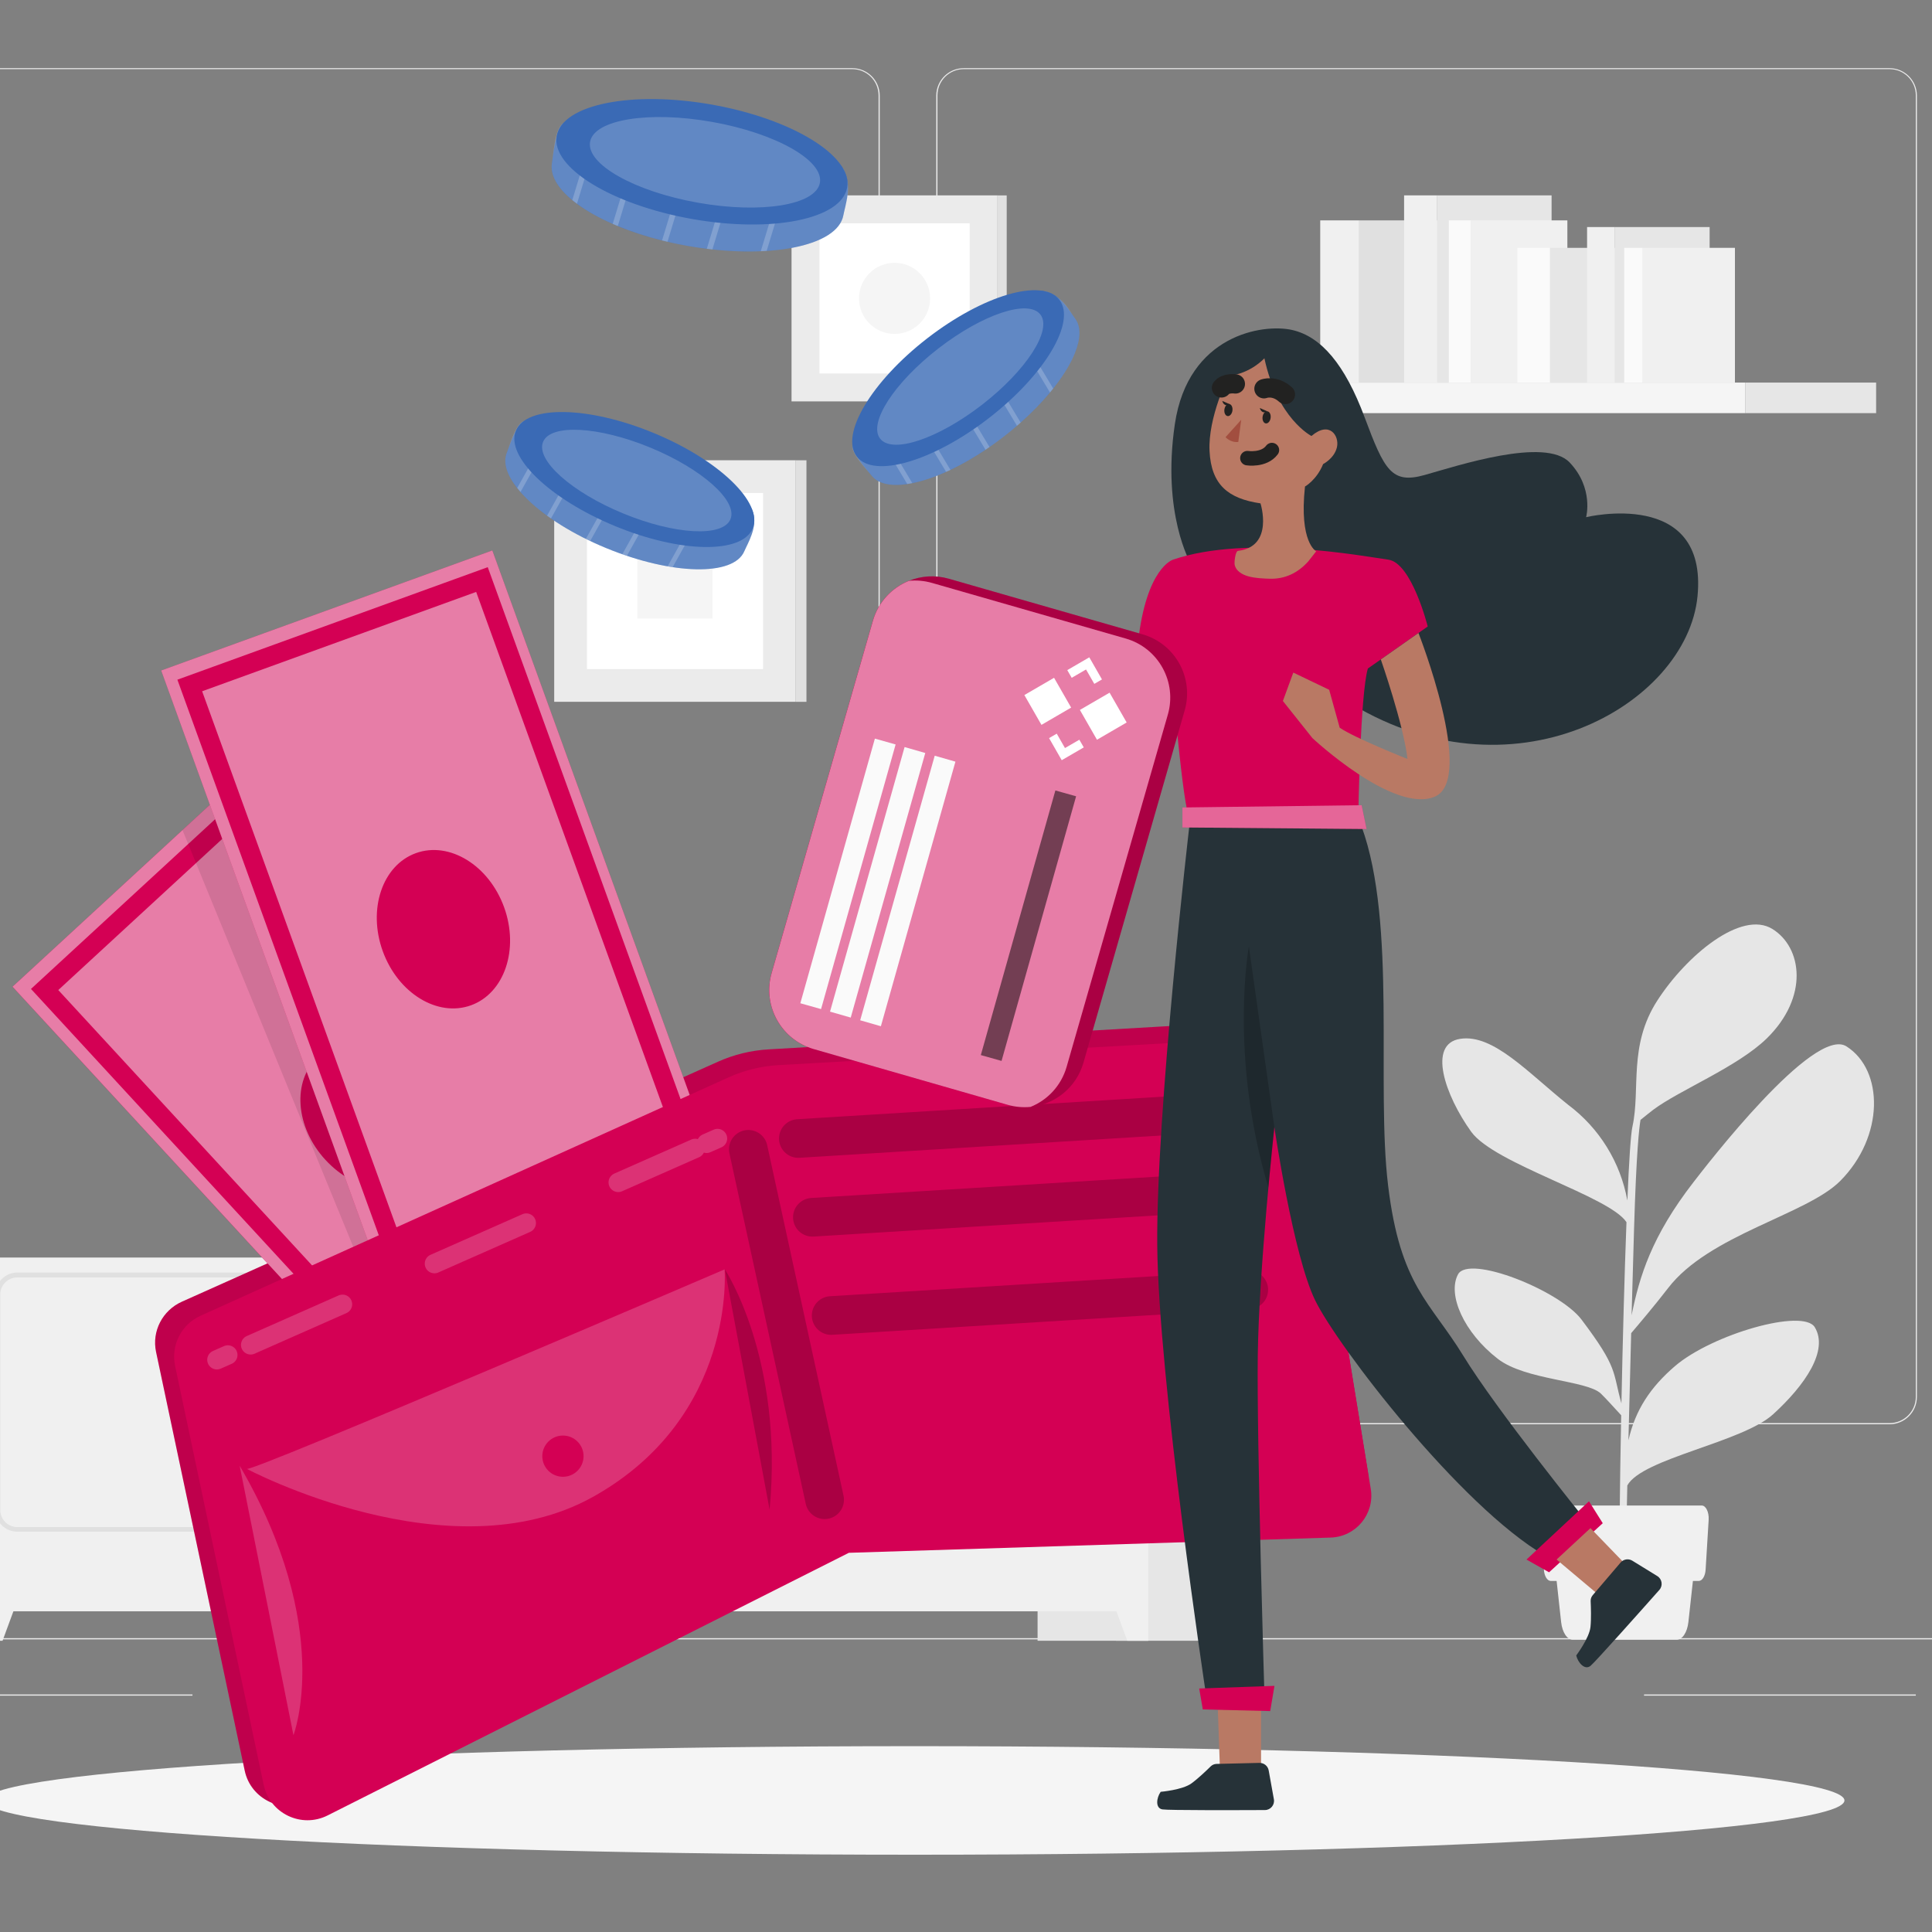 <svg width="100" height="100" viewBox="0 0 100 100" fill="none" xmlns="http://www.w3.org/2000/svg">
<rect x="0" y="0" width="100" height="100" fill="#808080" stroke="none"/>
<g clip-path="url(#clip0_234_26052)">
<path d="M109.395 84.791H-14.707V84.853H109.395V84.791Z" fill="#EBEBEB"/>
<path d="M28.287 86.374H22.533V86.437H28.287V86.374Z" fill="#EBEBEB"/>
<path d="M99.161 87.705H85.096V87.767H99.161V87.705Z" fill="#EBEBEB"/>
<path d="M9.962 87.705H-4.104V87.767H9.962V87.705Z" fill="#EBEBEB"/>
<path d="M44.118 73.721H-3.808C-4.59 73.72 -5.223 73.086 -5.223 72.304V4.934C-5.216 4.157 -4.585 3.531 -3.808 3.529H44.118C44.9 3.529 45.535 4.164 45.535 4.947V72.304C45.535 73.087 44.9 73.721 44.118 73.721ZM-3.808 3.579C-4.555 3.58 -5.161 4.187 -5.161 4.934V72.304C-5.161 73.052 -4.555 73.658 -3.808 73.659H44.118C44.866 73.658 45.471 73.052 45.473 72.304V4.934C45.471 4.186 44.866 3.58 44.118 3.579H-3.808Z" fill="#EBEBEB"/>
<path d="M97.806 73.721H49.878C49.096 73.72 48.462 73.086 48.461 72.304V4.934C48.469 4.157 49.101 3.531 49.878 3.529H97.806C98.582 3.532 99.212 4.158 99.219 4.934V72.304C99.219 73.085 98.587 73.719 97.806 73.721ZM49.878 3.579C49.13 3.58 48.525 4.186 48.523 4.934V72.304C48.524 73.052 49.13 73.658 49.878 73.659H97.806C98.554 73.658 99.16 73.052 99.162 72.304V4.934C99.16 4.186 98.554 3.58 97.806 3.579H49.878Z" fill="#EBEBEB"/>
<path d="M63.494 65.09H57.763V84.925H63.494V65.09Z" fill="#E6E6E6"/>
<path d="M59.436 65.09H53.705V84.925H59.436V65.09Z" fill="#E6E6E6"/>
<path d="M58.349 84.925H59.437V81.828H57.206L58.349 84.925Z" fill="#F0F0F0"/>
<path d="M30.628 65.09H24.896V84.925H30.628V65.09Z" fill="#E6E6E6"/>
<path d="M59.436 65.09H29.678V83.401H59.436V65.09Z" fill="#F0F0F0"/>
<path d="M57.584 79.281H45.929C45.303 79.28 44.796 78.773 44.795 78.148V67.001C44.796 66.376 45.303 65.869 45.929 65.867H57.582C58.208 65.868 58.714 66.375 58.716 67.001V78.148C58.714 78.772 58.209 79.279 57.584 79.281ZM45.929 66.121C45.442 66.121 45.047 66.514 45.046 67.001V78.148C45.041 78.635 45.432 79.035 45.919 79.04C45.922 79.04 45.925 79.04 45.929 79.04H57.582C58.069 79.044 58.468 78.652 58.472 78.165C58.472 78.159 58.472 78.153 58.472 78.148V67.001C58.471 66.514 58.076 66.121 57.589 66.121H45.929V66.121Z" fill="#E0E0E0"/>
<path d="M43.183 79.281H31.53C30.905 79.28 30.398 78.773 30.396 78.148V67.001C30.398 66.376 30.905 65.869 31.53 65.867H43.183C43.81 65.867 44.317 66.375 44.317 67.001V78.148C44.317 78.774 43.81 79.281 43.183 79.281ZM31.53 66.121C31.044 66.121 30.65 66.515 30.65 67.001V78.148C30.65 78.634 31.044 79.028 31.53 79.028H43.184C43.67 79.028 44.065 78.634 44.066 78.148V67.001C44.065 66.514 43.67 66.121 43.184 66.121H31.53Z" fill="#E0E0E0"/>
<path d="M42.102 69.391C41.498 69.393 41.006 68.903 41.005 68.299C41.004 67.694 41.493 67.202 42.097 67.201C42.702 67.2 43.194 67.689 43.195 68.294C43.195 68.296 43.195 68.297 43.195 68.299C43.194 68.902 42.705 69.39 42.102 69.391Z" fill="#FAFAFA"/>
<path d="M47.011 69.391C46.407 69.395 45.913 68.908 45.909 68.303C45.905 67.699 46.392 67.205 46.997 67.201C47.602 67.197 48.095 67.684 48.099 68.289C48.099 68.295 48.099 68.3 48.099 68.306C48.095 68.905 47.61 69.389 47.011 69.391Z" fill="#FAFAFA"/>
<path d="M30.766 84.925H29.678V81.828H31.909L30.766 84.925Z" fill="#F0F0F0"/>
<path d="M28.803 65.09H23.071V84.925H28.803V65.09Z" fill="#E6E6E6"/>
<path d="M27.715 84.925H28.802V81.828H26.571L27.715 84.925Z" fill="#F0F0F0"/>
<path d="M28.803 65.09H-0.956V83.401H28.803V65.09Z" fill="#F0F0F0"/>
<path d="M26.95 79.281H15.294C14.668 79.281 14.159 78.774 14.158 78.148V67.001C14.159 66.374 14.668 65.867 15.294 65.867H26.947C27.573 65.868 28.08 66.375 28.081 67.001V78.148C28.079 78.772 27.574 79.279 26.95 79.281ZM15.294 66.121C14.807 66.121 14.412 66.514 14.411 67.001V78.148C14.406 78.635 14.797 79.035 15.284 79.04C15.287 79.04 15.291 79.04 15.294 79.04H26.947C27.435 79.044 27.833 78.652 27.837 78.165C27.837 78.159 27.837 78.153 27.837 78.148V67.001C27.836 66.516 27.443 66.122 26.957 66.121H15.294V66.121Z" fill="#E0E0E0"/>
<path d="M12.55 79.281H0.896C0.27 79.281 -0.237 78.774 -0.237 78.148V67.001C-0.237 66.375 0.27 65.867 0.896 65.867H12.55C13.175 65.868 13.682 66.375 13.683 67.001V78.148C13.682 78.773 13.175 79.28 12.55 79.281ZM0.896 66.121C0.41 66.121 0.015 66.514 0.014 67.001V78.148C0.008 78.635 0.399 79.035 0.887 79.04C0.89 79.04 0.893 79.04 0.896 79.04H12.55C13.036 79.04 13.431 78.646 13.432 78.16V67.001C13.431 66.514 13.036 66.121 12.55 66.121H0.896V66.121Z" fill="#E0E0E0"/>
<path d="M11.469 69.391C10.864 69.393 10.373 68.903 10.371 68.299C10.37 67.694 10.859 67.202 11.464 67.201C12.069 67.2 12.56 67.689 12.561 68.294C12.561 68.296 12.561 68.297 12.561 68.299C12.561 68.902 12.072 69.391 11.469 69.391Z" fill="#FAFAFA"/>
<path d="M16.378 69.391C15.773 69.395 15.279 68.908 15.275 68.303C15.271 67.699 15.758 67.205 16.363 67.201C16.968 67.197 17.462 67.684 17.466 68.289C17.466 68.295 17.466 68.3 17.466 68.306C17.462 68.905 16.976 69.389 16.378 69.391Z" fill="#FAFAFA"/>
<path d="M0.132 84.925H-0.956V81.828H1.273L0.132 84.925Z" fill="#F0F0F0"/>
<path d="M51.633 10.112H40.97V20.776H51.633V10.112Z" fill="#EBEBEB"/>
<path d="M52.107 10.114H51.635V20.778H52.107V10.114Z" fill="#E0E0E0"/>
<path d="M50.19 11.558H42.416V19.332H50.19V11.558Z" fill="white"/>
<path d="M47.604 16.745C46.885 17.463 45.72 17.463 45.002 16.745C44.283 16.026 44.283 14.861 45.002 14.143C45.72 13.424 46.885 13.424 47.604 14.143C48.322 14.861 48.322 16.026 47.604 16.745Z" fill="#F5F5F5"/>
<path d="M41.188 23.822H28.686V36.325H41.188V23.822Z" fill="#EBEBEB"/>
<path d="M41.742 23.824H41.188V36.327H41.742V23.824Z" fill="#E0E0E0"/>
<path d="M39.495 25.518H30.381V34.632H39.495V25.518Z" fill="white"/>
<path d="M36.88 28.13H32.993V32.017H36.88V28.13Z" fill="#F5F5F5"/>
<path d="M97.108 19.802H90.339V21.384H97.108V19.802Z" fill="#E6E6E6"/>
<path d="M90.339 19.802H62.322V21.384H90.339V19.802Z" fill="#F5F5F5"/>
<path d="M78.244 11.407H70.356V19.803H78.244V11.407Z" fill="#E0E0E0"/>
<path d="M70.355 11.407H68.335V19.803H70.355V11.407Z" fill="#F0F0F0"/>
<path d="M80.31 10.112H74.386V19.802H80.31V10.112Z" fill="#E6E6E6"/>
<path d="M74.389 10.112H72.676V19.802H74.389V10.112Z" fill="#F0F0F0"/>
<path d="M81.127 11.407H76.132V19.803H81.127V11.407Z" fill="#F0F0F0"/>
<path d="M76.132 11.407H74.99V19.803H76.132V11.407Z" fill="#FAFAFA"/>
<path d="M86.772 12.828H80.22V19.803H86.772V12.828Z" fill="#E6E6E6"/>
<path d="M80.22 12.828H78.542V19.803H80.22V12.828Z" fill="#FAFAFA"/>
<path d="M88.49 11.752H83.568V19.802H88.49V11.752Z" fill="#E6E6E6"/>
<path d="M83.571 11.752H82.147V19.802H83.571V11.752Z" fill="#F0F0F0"/>
<path d="M89.8 12.828H85.019V19.803H89.8V12.828Z" fill="#F0F0F0"/>
<path d="M85.016 12.828H84.069V19.803H85.016V12.828Z" fill="#FAFAFA"/>
<path d="M86.335 66.678C88.455 63.907 93.501 62.877 95.246 61.13C97.53 58.839 97.518 55.401 95.574 54.161C93.885 53.083 88.287 60.373 87.657 61.186C85.486 63.986 84.859 66.065 84.451 68.077C84.497 66.367 84.543 64.794 84.579 63.584C84.697 59.628 84.844 58.356 84.912 57.966C85.153 57.773 85.423 57.551 85.582 57.433C86.938 56.422 89.941 55.218 91.444 53.752C93.637 51.607 93.282 49.041 91.743 48.086C90.136 47.087 87.293 49.449 85.783 51.788C84.273 54.128 84.919 56.371 84.497 58.301C84.408 58.682 84.316 60.13 84.232 62.139C83.875 60.16 82.781 58.391 81.171 57.187C79.091 55.527 77.297 53.508 75.584 53.769C73.871 54.029 74.802 56.702 76.148 58.578C77.354 60.25 83.31 61.917 84.186 63.26C84.082 65.981 83.99 69.428 83.925 72.639C83.455 70.982 83.778 70.842 81.856 68.297C80.712 66.787 76.023 64.92 75.466 65.962C74.909 67.004 75.755 68.96 77.526 70.333C78.954 71.44 82.109 71.438 82.854 72.125C83.025 72.284 83.59 72.9 83.913 73.254C83.836 77.171 83.802 80.63 83.841 81.81L84.147 81.822C84.132 81.518 84.168 79.526 84.229 76.887C84.998 75.483 90.177 74.663 91.776 73.203C93.45 71.677 94.651 69.894 93.935 68.7C93.337 67.704 88.629 69.057 86.699 70.707C85.423 71.805 84.644 72.977 84.287 74.552C84.33 72.755 84.381 70.825 84.429 69.004C84.813 68.555 85.698 67.508 86.335 66.678Z" fill="#E6E6E6"/>
<path d="M86.786 84.873H81.409C81.115 84.873 80.862 84.492 80.804 83.959L80.423 80.481H87.773L87.391 83.959C87.331 84.492 87.08 84.873 86.786 84.873Z" fill="#F0F0F0"/>
<path d="M87.927 81.829H80.268C80.085 81.829 79.93 81.576 79.911 81.238L79.754 78.667C79.73 78.271 79.897 77.926 80.111 77.926H88.083C88.298 77.926 88.464 78.271 88.44 78.667L88.283 81.238C88.264 81.576 88.11 81.829 87.927 81.829Z" fill="#F0F0F0"/>
<path d="M47.344 96C73.922 96 95.468 94.742 95.468 93.191C95.468 91.639 73.922 90.381 47.344 90.381C20.766 90.381 -0.78 91.639 -0.78 93.191C-0.78 94.742 20.766 96 47.344 96Z" fill="#F5F5F5"/>
<path d="M38.531 28.519C37.981 29.851 34.753 29.762 31.369 28.366C27.984 26.97 25.686 24.758 26.235 23.426C26.363 23.117 26.718 21.964 27.099 21.804C28.36 21.272 30.759 22.47 33.359 23.542C35.779 24.541 38.544 25.182 38.974 26.497C39.234 27.294 38.688 28.14 38.531 28.519Z" fill="#3A6AB5"/>
<path opacity="0.2" d="M38.974 26.497C39.18 27.542 38.727 28.042 38.53 28.519C38.328 29.011 37.762 29.308 36.96 29.418C36.863 29.434 36.762 29.444 36.657 29.452C36.12 29.492 35.496 29.46 34.817 29.356C34.73 29.345 34.643 29.328 34.555 29.313C33.891 29.198 33.181 29.015 32.448 28.771C32.369 28.745 32.289 28.716 32.21 28.687C31.932 28.59 31.65 28.484 31.368 28.367C31.088 28.252 30.816 28.129 30.55 28.002C30.473 27.967 30.398 27.929 30.323 27.893C29.657 27.562 29.051 27.204 28.518 26.835C28.448 26.788 28.382 26.738 28.315 26.693C27.76 26.289 27.293 25.872 26.94 25.465C26.879 25.396 26.823 25.329 26.769 25.26C26.234 24.583 26.024 23.939 26.235 23.427C26.372 23.095 26.672 21.965 27.097 21.803C27.523 21.643 28.07 21.665 28.704 21.8C28.786 21.818 28.87 21.837 28.956 21.859C30.209 22.176 31.761 22.883 33.357 23.542C35.24 24.319 37.467 25.125 38.556 26.056C38.624 26.112 38.685 26.171 38.744 26.23C38.833 26.318 38.908 26.406 38.974 26.497Z" fill="white"/>
<g opacity="0.2">
<path d="M29.072 21.652L28.957 21.859L26.941 25.465C26.88 25.396 26.823 25.329 26.77 25.26L28.705 21.8L28.855 21.532L29.072 21.652Z" fill="white"/>
</g>
<g opacity="0.2">
<path d="M30.595 23.12L28.519 26.835C28.448 26.788 28.383 26.739 28.315 26.693L30.381 22.998L30.595 23.12Z" fill="white"/>
</g>
<g opacity="0.2">
<path d="M34.414 25.254L32.448 28.771C32.369 28.745 32.289 28.716 32.209 28.687L34.197 25.132L34.414 25.254Z" fill="white"/>
</g>
<g opacity="0.2">
<path d="M32.639 24.262L30.549 28.002C30.473 27.967 30.398 27.929 30.323 27.893L32.422 24.14L32.639 24.262Z" fill="white"/>
</g>
<g opacity="0.2">
<path d="M36.731 25.934L34.816 29.356C34.729 29.345 34.643 29.329 34.555 29.313L36.513 25.812L36.731 25.934Z" fill="white"/>
</g>
<path d="M38.96 27.348C38.41 28.68 35.221 28.628 31.837 27.231C28.452 25.835 26.154 23.624 26.703 22.292C27.253 20.96 30.442 21.012 33.826 22.408C37.211 23.804 39.509 26.016 38.96 27.348Z" fill="#3A6AB5"/>
<path opacity="0.2" d="M37.809 26.873C37.42 27.814 34.934 27.681 32.256 26.576C29.577 25.471 27.721 23.813 28.109 22.872C28.497 21.93 30.983 22.063 33.662 23.168C36.34 24.273 38.197 25.932 37.809 26.873Z" fill="white"/>
<path d="M55.636 16.471C56.519 17.611 54.836 20.367 51.941 22.608C49.046 24.85 45.984 25.744 45.102 24.605C44.898 24.341 44.074 23.459 44.124 23.049C44.29 21.69 46.522 20.205 48.746 18.483C50.816 16.88 52.748 14.8 54.102 15.081C54.923 15.252 55.385 16.147 55.636 16.471Z" fill="#3A6AB5"/>
<path opacity="0.2" d="M54.103 15.08C55.112 15.422 55.321 16.064 55.636 16.471C55.962 16.892 55.939 17.53 55.636 18.281C55.601 18.373 55.559 18.466 55.514 18.56C55.281 19.047 54.944 19.572 54.515 20.109C54.462 20.18 54.406 20.246 54.348 20.315C53.918 20.834 53.406 21.359 52.83 21.873C52.768 21.929 52.703 21.984 52.639 22.039C52.416 22.231 52.183 22.423 51.942 22.609C51.703 22.795 51.461 22.971 51.218 23.138C51.15 23.187 51.08 23.233 51.011 23.28C50.393 23.694 49.781 24.041 49.196 24.32C49.12 24.357 49.044 24.39 48.971 24.425C48.345 24.706 47.751 24.904 47.222 25.007C47.132 25.027 47.045 25.041 46.959 25.054C46.106 25.181 45.443 25.043 45.103 24.605C44.883 24.321 44.053 23.499 44.123 23.05C44.196 22.601 44.488 22.137 44.921 21.654C44.976 21.592 45.035 21.528 45.097 21.465C45.995 20.536 47.38 19.541 48.746 18.484C50.356 17.237 52.163 15.706 53.513 15.223C53.595 15.193 53.676 15.169 53.757 15.148C53.878 15.115 53.992 15.092 54.103 15.08Z" fill="white"/>
<g opacity="0.2">
<path d="M44.973 21.262L45.096 21.465L47.222 25.007C47.132 25.026 47.045 25.041 46.959 25.054L44.92 21.654L44.762 21.39L44.973 21.262Z" fill="white"/>
</g>
<g opacity="0.2">
<path d="M47.006 20.67L49.195 24.32C49.119 24.357 49.044 24.39 48.971 24.425L46.792 20.796L47.006 20.67Z" fill="white"/>
</g>
<g opacity="0.2">
<path d="M50.757 18.418L52.83 21.873C52.768 21.929 52.703 21.984 52.638 22.039L50.543 18.546L50.757 18.418Z" fill="white"/>
</g>
<g opacity="0.2">
<path d="M49.012 19.465L51.217 23.138C51.149 23.187 51.078 23.234 51.01 23.28L48.798 19.593L49.012 19.465Z" fill="white"/>
</g>
<g opacity="0.2">
<path d="M52.498 16.747L54.514 20.11C54.462 20.18 54.405 20.247 54.347 20.316L52.284 16.875L52.498 16.747Z" fill="white"/>
</g>
<path d="M51.188 21.638C54.083 19.396 55.714 16.655 54.832 15.516C53.949 14.377 50.888 15.271 47.993 17.513C45.099 19.755 43.467 22.495 44.349 23.634C45.232 24.773 48.293 23.88 51.188 21.638Z" fill="#3A6AB5"/>
<path opacity="0.2" d="M53.85 16.279C54.473 17.084 53.121 19.174 50.831 20.949C48.54 22.723 46.178 23.508 45.554 22.703C44.931 21.898 46.282 19.808 48.573 18.034C50.864 16.26 53.226 15.474 53.85 16.279Z" fill="white"/>
<path d="M43.654 11.134C43.364 12.768 39.71 13.46 35.559 12.722C31.408 11.983 28.279 10.06 28.57 8.426C28.637 8.047 28.753 6.663 29.142 6.389C30.43 5.481 33.423 6.239 36.611 6.806C39.579 7.334 42.849 7.377 43.655 8.75C44.144 9.583 43.737 10.668 43.654 11.134Z" fill="#3A6AB5"/>
<path opacity="0.2" d="M43.657 8.749C44.145 9.875 43.759 10.549 43.655 11.133C43.548 11.736 42.984 12.21 42.109 12.531C42.004 12.573 41.892 12.609 41.777 12.643C41.181 12.82 40.472 12.938 39.682 12.987C39.582 12.997 39.481 12.999 39.377 13.004C38.602 13.038 37.758 13.007 36.874 12.912C36.779 12.902 36.682 12.889 36.585 12.876C36.249 12.835 35.905 12.785 35.56 12.722C35.217 12.662 34.88 12.591 34.549 12.514C34.455 12.493 34.36 12.469 34.268 12.447C33.437 12.239 32.668 11.984 31.977 11.7C31.886 11.663 31.8 11.624 31.714 11.589C30.99 11.271 30.362 10.918 29.865 10.546C29.779 10.484 29.699 10.422 29.622 10.358C28.855 9.728 28.46 9.055 28.571 8.426C28.644 8.019 28.704 6.675 29.142 6.388C29.581 6.103 30.203 5.994 30.949 5.99C31.045 5.99 31.145 5.991 31.247 5.994C32.734 6.043 34.654 6.457 36.612 6.806C38.921 7.217 41.624 7.576 43.079 8.356C43.169 8.402 43.252 8.453 43.332 8.506C43.454 8.584 43.56 8.664 43.657 8.749Z" fill="white"/>
<g opacity="0.2">
<path d="M31.324 5.734L31.246 5.995L29.864 10.547C29.778 10.485 29.698 10.423 29.621 10.358L30.948 5.991L31.051 5.652L31.324 5.734Z" fill="white"/>
</g>
<g opacity="0.2">
<path d="M33.4 7.011L31.977 11.7C31.886 11.664 31.8 11.625 31.713 11.59L33.128 6.925L33.4 7.011Z" fill="white"/>
</g>
<g opacity="0.2">
<path d="M38.221 8.473L36.873 12.913C36.778 12.902 36.681 12.89 36.584 12.877L37.947 8.389L38.221 8.473Z" fill="white"/>
</g>
<g opacity="0.2">
<path d="M35.98 7.793L34.549 12.514C34.454 12.493 34.36 12.469 34.268 12.447L35.706 7.709L35.98 7.793Z" fill="white"/>
</g>
<g opacity="0.2">
<path d="M40.995 8.668L39.682 12.988C39.581 12.997 39.48 13 39.377 13.004L40.72 8.584L40.995 8.668Z" fill="white"/>
</g>
<path d="M43.847 9.711C44.137 8.078 41.008 6.155 36.857 5.416C32.707 4.678 29.106 5.403 28.815 7.036C28.525 8.67 31.654 10.593 35.805 11.332C39.956 12.07 43.556 11.345 43.847 9.711Z" fill="#3A6AB5"/>
<path opacity="0.2" d="M42.438 9.46C42.232 10.614 39.403 11.075 36.118 10.491C32.833 9.906 30.337 8.496 30.542 7.342C30.747 6.188 33.577 5.726 36.862 6.311C40.147 6.896 42.643 8.305 42.438 9.46Z" fill="white"/>
<path d="M65.324 52.83L39.782 54.316C38.877 54.368 37.988 54.585 37.16 54.956L9.416 67.375C8.409 67.826 7.852 68.906 8.077 69.972L12.667 91.65C12.982 93.138 14.641 93.921 16.019 93.232L43.403 79.562L68.689 78.707C70.017 78.662 71.008 77.475 70.798 76.181L67.413 55.421C67.239 54.349 66.425 52.797 65.324 52.83Z" fill="#D40054"/>
<path opacity="0.1" d="M65.324 52.83L39.782 54.316C38.877 54.368 37.988 54.585 37.16 54.956L9.416 67.375C8.409 67.826 7.852 68.906 8.077 69.972L12.667 91.65C12.982 93.138 14.641 93.921 16.019 93.232L43.403 79.562L68.689 78.707C70.017 78.662 71.008 77.475 70.798 76.181L67.413 55.421C67.239 54.349 66.425 52.797 65.324 52.83Z" fill="black"/>
<path d="M14.051 38.718L0.646 51.073L24.698 77.168L38.103 64.814L14.051 38.718Z" fill="#D40054"/>
<path opacity="0.5" d="M38.107 64.812L24.702 77.166L0.65 51.072L9.447 42.964L14.055 38.715L14.824 39.548L38.107 64.812Z" fill="#FAFAFA"/>
<path d="M14.138 40.314L2.31 51.216L24.808 75.626L36.637 64.724L14.138 40.314Z" stroke="#D40054" stroke-miterlimit="10"/>
<path d="M22.141 60.853C23.498 59.603 23.326 57.211 21.758 55.51C20.19 53.809 17.82 53.444 16.464 54.694C15.107 55.944 15.279 58.336 16.847 60.037C18.415 61.738 20.785 62.103 22.141 60.853Z" fill="#D40054"/>
<path opacity="0.1" d="M24.558 66.577L19.795 68.222L9.445 42.964L14.053 38.715L14.822 39.548L24.558 66.577Z" fill="black"/>
<path d="M25.482 28.492L8.344 34.705L20.439 68.069L37.577 61.856L25.482 28.492Z" fill="#D40054"/>
<path opacity="0.5" d="M25.482 28.492L8.344 34.705L20.439 68.069L37.577 61.856L25.482 28.492Z" fill="#FAFAFA"/>
<path d="M24.946 29.997L9.822 35.48L21.136 66.69L36.26 61.207L24.946 29.997Z" stroke="#D40054" stroke-miterlimit="10"/>
<path d="M24.379 52.034C26.113 51.405 26.88 49.133 26.092 46.958C25.303 44.783 23.259 43.53 21.524 44.159C19.791 44.787 19.024 47.06 19.812 49.234C20.601 51.409 22.645 52.662 24.379 52.034Z" fill="#D40054"/>
<path d="M65.491 53.711L40.298 55.13C39.405 55.181 38.529 55.395 37.714 55.763L10.377 68.105C9.385 68.553 8.838 69.631 9.063 70.696L13.647 92.376C13.962 93.864 15.6 94.651 16.958 93.966L43.936 80.373L68.877 79.584C70.187 79.543 71.162 78.358 70.951 77.065L67.558 56.307C67.383 55.234 66.577 53.681 65.491 53.711Z" fill="#D40054"/>
<path opacity="0.2" d="M41.322 58.929L62.937 57.597" stroke="black" stroke-width="2" stroke-miterlimit="10" stroke-linecap="round" stroke-linejoin="round"/>
<path opacity="0.2" d="M38.733 59.488L42.683 77.626" stroke="black" stroke-width="2" stroke-miterlimit="10" stroke-linecap="round" stroke-linejoin="round"/>
<path opacity="0.2" d="M12.404 75.863L15.189 89.816C15.189 89.816 17.324 84.28 12.404 75.863Z" fill="#FAFAFA"/>
<path opacity="0.2" d="M12.771 76.027C12.866 76.282 37.505 65.703 37.505 65.703C37.505 65.703 38.129 73.307 30.714 77.466C23.299 81.625 12.771 76.027 12.771 76.027Z" fill="#FAFAFA"/>
<path d="M29.138 76.438C29.727 76.438 30.205 75.96 30.205 75.371C30.205 74.781 29.727 74.304 29.138 74.304C28.548 74.304 28.07 74.781 28.07 75.371C28.07 75.96 28.548 76.438 29.138 76.438Z" fill="#D40054"/>
<path opacity="0.2" d="M37.518 65.703C37.518 65.703 40.574 70.3 39.834 78.135L37.518 65.703Z" fill="black"/>
<g opacity="0.2">
<path d="M11.226 70.383L11.793 70.132" stroke="#FAFAFA" stroke-linecap="round" stroke-linejoin="round"/>
<path d="M12.973 69.611L35.981 59.441" stroke="#FAFAFA" stroke-linecap="round" stroke-linejoin="round" stroke-dasharray="5.2 5.2"/>
<path d="M36.571 59.18L37.139 58.929" stroke="#FAFAFA" stroke-linecap="round" stroke-linejoin="round"/>
</g>
<path opacity="0.2" d="M42.048 63.006L63.663 61.674" stroke="black" stroke-width="2" stroke-miterlimit="10" stroke-linecap="round" stroke-linejoin="round"/>
<path opacity="0.2" d="M43.02 68.091L64.636 66.759" stroke="black" stroke-width="2" stroke-miterlimit="10" stroke-linecap="round" stroke-linejoin="round"/>
<path d="M59.898 31.962C59.898 31.962 59.354 37.754 57.203 38.253C55.052 38.752 53.234 37.856 53.234 37.856L51.485 36.511L50.631 39.486C50.631 39.486 51.564 40.755 53.512 39.875C53.512 39.875 56.984 41.406 58.907 39.875C60.83 38.345 61.445 34.153 61.445 34.153L59.898 31.962Z" fill="#B97964"/>
<path d="M61.627 29.158C61.627 29.158 60.126 26.599 60.809 21.959C61.491 17.319 65.38 16.739 66.882 17.08C68.383 17.421 69.611 18.859 70.634 21.603C71.658 24.347 72.033 25.064 73.739 24.586C75.445 24.108 79.982 22.607 81.245 23.938C82.507 25.268 82.097 26.769 82.097 26.769C82.097 26.769 88.409 25.234 87.863 30.863C87.317 36.492 78.208 41.746 69.543 36.185C60.877 30.625 61.627 29.158 61.627 29.158Z" fill="#263238"/>
<path d="M61.557 42.782C61.557 42.782 59.842 57.533 59.899 64.452C59.956 71.37 62.415 87.665 62.415 87.665H65.445C65.445 87.665 65.045 74.629 65.102 70.169C65.159 65.709 65.96 58.334 65.96 58.334C65.96 58.334 66.931 64.966 68.075 67.311C69.218 69.655 75.565 77.945 79.968 80.518L82.026 78.632C82.026 78.632 77.452 72.971 75.737 70.169C74.021 67.368 72.477 66.567 71.848 61.364C71.219 56.161 72.306 47.813 70.476 42.782H61.557Z" fill="#263238"/>
<path opacity="0.2" d="M65.96 58.334L64.642 48.984C64.642 48.984 63.602 54.605 65.651 61.468L65.96 58.334Z" fill="black"/>
<path d="M63.036 88.497L63.138 91.394L65.17 91.563L65.272 91.292V88.293L63.036 88.497Z" fill="#B97964"/>
<path d="M62.07 87.396L62.257 88.48L65.746 88.565L65.966 87.26L62.07 87.396Z" fill="#D40054"/>
<path d="M79.011 80.722L82.246 77.706L82.958 78.841L80.18 81.382L79.011 80.722Z" fill="#D40054"/>
<path d="M80.569 80.721L82.704 82.517L84.076 80.908L82.322 79.095L80.569 80.721Z" fill="#B97964"/>
<path d="M84.49 80.782L85.781 81.577C86.032 81.732 86.083 82.075 85.887 82.295C84.95 83.351 82.561 86.036 82.323 86.227C82.026 86.464 81.671 86.058 81.586 85.685C81.586 85.685 82.263 84.787 82.323 84.211C82.367 83.787 82.346 83.171 82.332 82.875C82.327 82.763 82.365 82.654 82.437 82.569L83.88 80.878C84.032 80.7 84.291 80.659 84.49 80.782Z" fill="#263238"/>
<path d="M65.667 91.637L65.936 93.13C65.988 93.42 65.766 93.687 65.471 93.688C64.059 93.694 60.465 93.705 60.165 93.654C59.79 93.591 59.856 93.055 60.077 92.744C60.077 92.744 61.198 92.65 61.667 92.31C62.011 92.06 62.457 91.633 62.668 91.425C62.748 91.347 62.854 91.303 62.966 91.3L65.189 91.247C65.423 91.242 65.626 91.407 65.667 91.637Z" fill="#263238"/>
<path d="M70.801 34.602L73.899 32.427C73.899 32.427 73.075 29.132 71.856 28.967C70.637 28.802 64.573 27.649 60.718 28.967C60.718 28.967 59.334 29.362 58.905 33.251L60.553 33.778C60.553 33.778 61.146 41.061 61.508 42.181H70.307C70.307 42.181 70.406 35.92 70.801 34.602Z" fill="#D40054"/>
<path d="M71.471 34.133C71.471 34.133 72.643 37.484 72.853 39.285C72.853 39.285 70.062 38.174 69.342 37.664L68.798 35.703L66.941 34.813L66.402 36.283L67.931 38.204C67.931 38.204 72.132 42.135 74.263 41.235C76.394 40.335 73.42 32.764 73.42 32.764L71.471 34.133Z" fill="#B97964"/>
<path d="M63.589 19.46C63.589 19.46 62.516 21.606 62.606 23.349C62.695 25.093 63.567 25.808 65.243 26.054C65.243 26.054 65.959 28.289 64.081 28.512C63.938 28.529 63.887 29.099 63.899 29.19C63.948 29.553 64.307 29.751 64.632 29.836C64.98 29.927 65.35 29.943 65.708 29.955C66.512 29.981 67.174 29.656 67.71 29.064C67.751 29.018 68.127 28.535 68.127 28.535C68.127 28.535 67.232 28.091 67.546 25.182C67.546 25.182 68.149 24.847 68.485 24.02C68.485 24.02 69.066 23.729 69.2 23.148C69.334 22.567 68.82 21.763 67.881 22.567C67.881 22.567 66.115 21.673 65.445 18.544C65.445 18.544 64.752 19.326 63.589 19.46Z" fill="#B97964"/>
<path d="M64.094 22.875L64.246 21.727L63.434 22.627C63.434 22.627 63.692 22.923 64.094 22.875Z" fill="#A24E3F"/>
<path d="M64.565 23.714C64.565 23.714 65.422 23.845 65.834 23.295" stroke="#222221" stroke-width="0.75" stroke-miterlimit="10" stroke-linecap="round" stroke-linejoin="round"/>
<path d="M65.423 20.121C65.423 20.121 65.968 19.91 66.532 20.417" stroke="#222221" stroke-miterlimit="10" stroke-linecap="round" stroke-linejoin="round"/>
<path d="M63.941 19.872C63.941 19.872 63.453 19.795 63.224 20.077" stroke="#222221" stroke-miterlimit="10" stroke-linecap="round" stroke-linejoin="round"/>
<path d="M65.767 21.63C65.745 21.803 65.633 21.931 65.518 21.916C65.403 21.901 65.328 21.749 65.351 21.576C65.373 21.403 65.485 21.275 65.6 21.29C65.715 21.305 65.79 21.457 65.767 21.63Z" fill="#222221"/>
<path d="M63.791 21.25C63.768 21.423 63.657 21.551 63.542 21.536C63.426 21.521 63.352 21.369 63.374 21.196C63.397 21.023 63.508 20.895 63.623 20.91C63.738 20.925 63.813 21.077 63.791 21.25Z" fill="#222221"/>
<path d="M65.6 21.29L65.208 21.119C65.208 21.119 65.289 21.473 65.6 21.29Z" fill="#222221"/>
<path d="M63.655 20.923L63.264 20.752C63.264 20.752 63.344 21.105 63.655 20.923Z" fill="#222221"/>
<path d="M61.203 41.794V42.829L70.732 42.909L70.478 41.677L61.203 41.794Z" fill="#D40054"/>
<path opacity="0.4" d="M61.203 41.794V42.829L70.732 42.909L70.478 41.677L61.203 41.794Z" fill="white"/>
<path d="M61.319 36.77L56.079 55.005C55.709 56.294 54.596 57.167 53.343 57.291C52.953 57.33 52.549 57.297 52.147 57.182L42.118 54.3C40.432 53.814 39.457 52.054 39.94 50.368L45.183 32.131C45.464 31.155 46.171 30.417 47.047 30.063C47.681 29.806 48.404 29.751 49.115 29.956L59.144 32.835C60.83 33.322 61.804 35.082 61.319 36.77Z" fill="#D40054"/>
<path opacity="0.2" d="M61.319 36.77L56.079 55.005C55.709 56.294 54.596 57.167 53.343 57.291C52.953 57.33 52.549 57.297 52.147 57.182L42.118 54.3C40.432 53.814 39.457 52.054 39.94 50.368L45.183 32.131C45.464 31.155 46.171 30.417 47.047 30.063C47.681 29.806 48.404 29.751 49.115 29.956L59.144 32.835C60.83 33.322 61.804 35.082 61.319 36.77Z" fill="black"/>
<path d="M60.447 36.987L55.207 55.222C54.925 56.2 54.217 56.939 53.343 57.292C52.953 57.33 52.549 57.297 52.147 57.182L42.118 54.3C40.432 53.814 39.457 52.054 39.94 50.368L45.183 32.131C45.464 31.155 46.171 30.417 47.047 30.064C47.437 30.026 47.841 30.058 48.243 30.173L58.272 33.052C59.958 33.538 60.932 35.299 60.447 36.987Z" fill="#D40054"/>
<path opacity="0.5" d="M60.447 36.987L55.207 55.222C54.925 56.2 54.217 56.939 53.343 57.292C52.953 57.33 52.549 57.297 52.147 57.182L42.118 54.3C40.432 53.814 39.457 52.054 39.94 50.368L45.183 32.131C45.464 31.155 46.171 30.417 47.047 30.064C47.437 30.026 47.841 30.058 48.243 30.173L58.272 33.052C59.958 33.538 60.932 35.299 60.447 36.987Z" fill="#FAFAFA"/>
<path d="M56.382 34.023L57.038 35.167L56.641 35.397L56.213 34.652L55.471 35.083L55.242 34.686L56.382 34.023Z" fill="white"/>
<path d="M55.867 38.288L56.096 38.685L54.955 39.348L54.3 38.204L54.697 37.974L55.123 38.719L55.867 38.288Z" fill="white"/>
<path d="M54.558 35.083L55.442 36.625L53.906 37.519L53.021 35.976L54.558 35.083Z" fill="white"/>
<path d="M57.432 35.853L58.316 37.395L56.779 38.289L55.895 36.746L57.432 35.853Z" fill="white"/>
<path d="M46.357 38.533L45.284 38.23L41.425 51.928L42.498 52.23L46.357 38.533Z" fill="#FAFAFA"/>
<path d="M44.034 52.67L42.962 52.362L46.821 38.667L47.892 38.975L44.034 52.67Z" fill="#FAFAFA"/>
<path d="M45.594 53.118L44.523 52.81L48.381 39.115L49.453 39.423L45.594 53.118Z" fill="#FAFAFA"/>
<path opacity="0.5" d="M55.699 41.216L54.626 40.914L50.767 54.611L51.84 54.913L55.699 41.216Z" fill="black"/>
</g>
<defs>
<clipPath id="clip0_234_26052">
<rect width="100" height="100" fill="white"/>
</clipPath>
</defs>
</svg>
